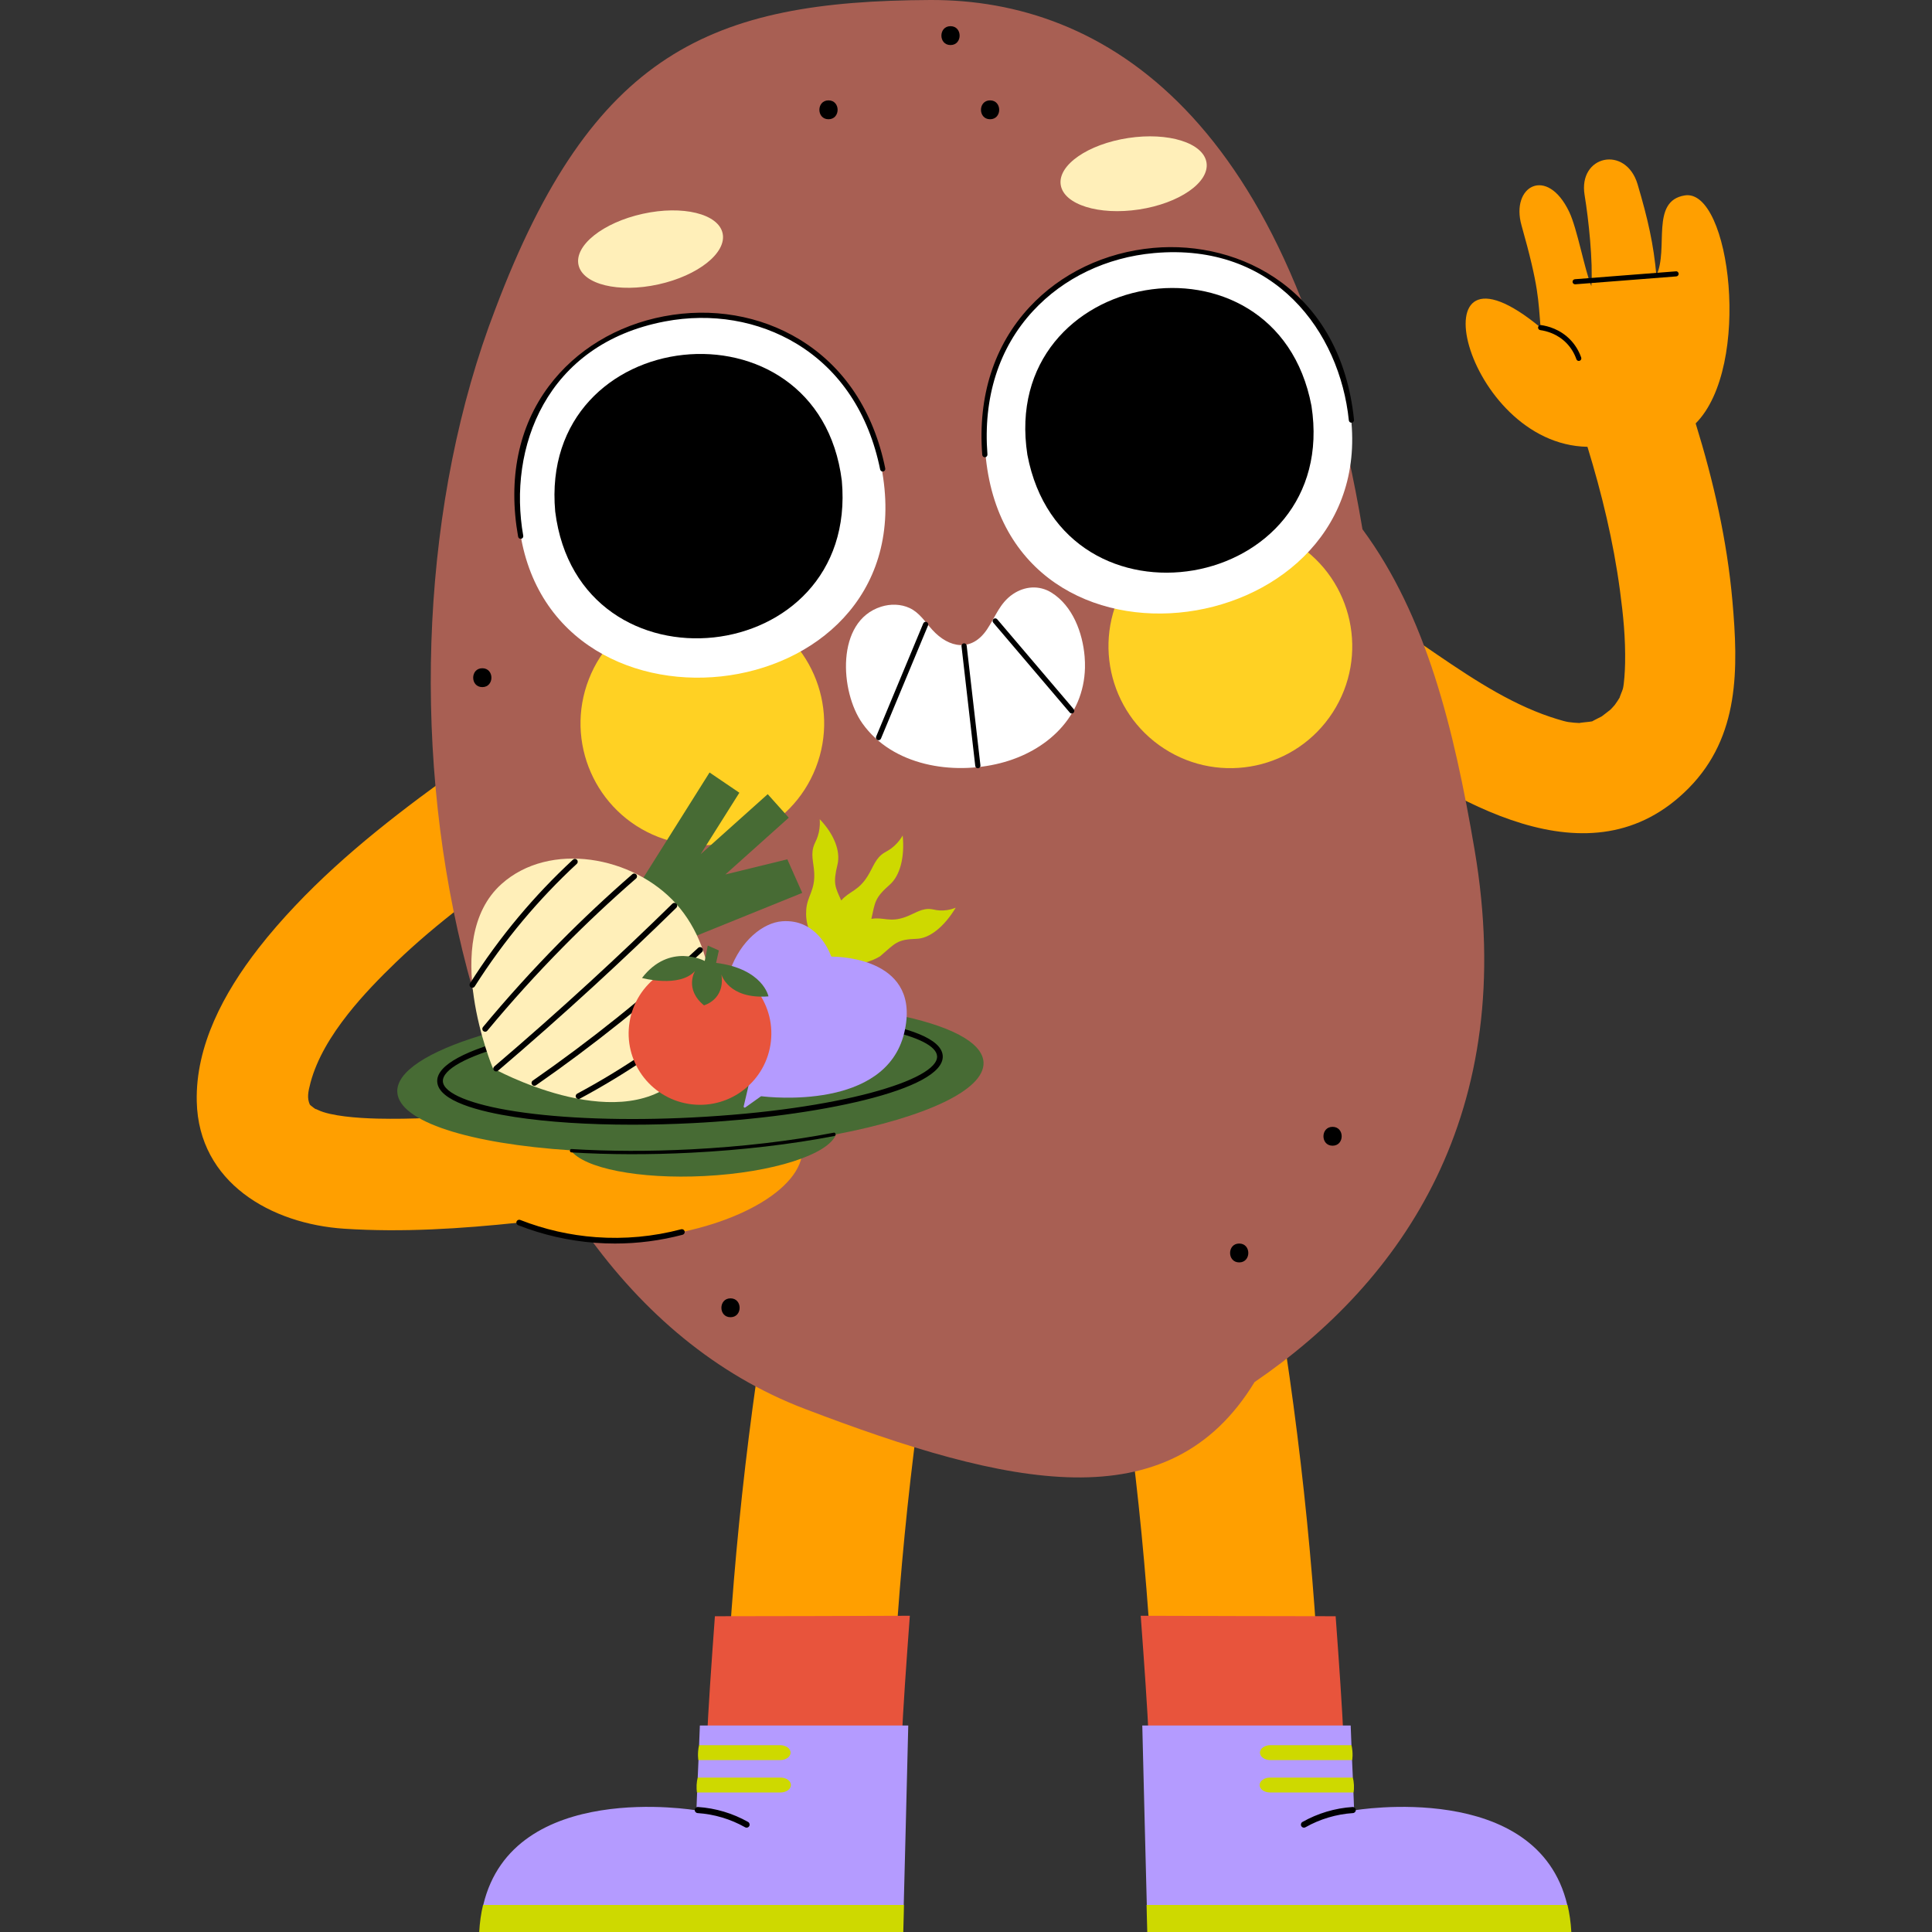 <?xml version="1.0" encoding="iso-8859-1"?>
<!-- Generator: Adobe Illustrator 28.0.0, SVG Export Plug-In . SVG Version: 6.00 Build 0)  -->
<svg xmlns="http://www.w3.org/2000/svg" xmlns:xlink="http://www.w3.org/1999/xlink" version="1.1" id="Layer_1" x="0px" y="0px" viewBox="0 0 512 512" style="enable-background:new 0 0 512 512;" xml:space="preserve">
<rect x="0" y="0" width="512" height="512" fill="#333333" stroke="none"/>
<g>
	<g>
		<g>
			<g>
				<g>
					<g>
						<g>
							<g>
								<path style="fill:#FF9F00;" d="M235.536,495.723h-44.151c-0.193-81.939,10.836-163.786,32.559-244.174          c2.349-8.694,16.287-13.622,27.163-11.411c12.076,2.455,17.759,11.454,15.423,20.098          C245.57,337.799,235.328,416.693,235.536,495.723z"/>
							</g>
						</g>
					</g>
				</g>
				<g>
					<g>
						<g>
							<g>
								<g>
									<g>
										<path style="fill:#E8543C;" d="M241.114,428.196c-1.968,26.787-2.947,41.093-2.877,67.941h-51.616            c-0.062-26.802,0.89-41.069,2.835-67.82C206.628,428.275,226.335,428.275,241.114,428.196z"/>
									</g>
								</g>
							</g>
						</g>
						<g>
							<g>
								<g>
									<g>
										<g>
											<path style="fill:#B49BFF;" d="M240.698,457.279l-0.649,26.159l-0.548,21.396l-11.205,5.118l-44.972-2.804l-46.991,3.426             l-8.263-5.74c7.91-33.397,56.486-25.073,56.486-25.073l0.182-4.734l2.175-1.948l-2.012-2.004l0.203-4.633l1.81-1.889             l-1.647-2.063l0.203-5.212H240.698z"/>
										</g>
									</g>
								</g>
								<g>
									<g>
										<g>
											<path style="fill:#CED900;" d="M209.514,464.466c0,1.091-1.24,1.976-2.769,1.976h-21.692             c-0.082-0.687-0.117-1.49-0.041-2.382c0.048-0.571,0.135-1.096,0.241-1.57c7.164,0,14.328,0,21.492,0             C208.275,462.49,209.514,463.375,209.514,464.466z"/>
										</g>
									</g>
								</g>
								<g>
									<g>
										<g>
											<path style="fill:#CED900;" d="M209.604,473.051c0,1.091-1.239,1.976-2.768,1.976h-22.142             c-0.078-0.571-0.123-1.244-0.084-1.997c0.038-0.74,0.15-1.398,0.284-1.955c7.314,0,14.628,0,21.942,0             C208.365,471.075,209.604,471.96,209.604,473.051z"/>
										</g>
									</g>
								</g>
								<g>
									<g>
										<g>
											<path style="fill:#CED900;" d="M239.56,504.834l-0.061,2.707L239.377,512h-112.38c0.142-2.577,0.487-4.965,1.015-7.166             H239.56z"/>
										</g>
									</g>
								</g>
							</g>
						</g>
						<g>
							<g>
								<g>
									<path d="M197.854,484.348c-0.133,0-0.27-0.034-0.395-0.104c-1.909-1.077-3.944-1.943-6.046-2.574           c-2.129-0.639-4.332-1.037-6.545-1.183c-0.446-0.03-0.782-0.414-0.752-0.859c0.028-0.446,0.423-0.776,0.857-0.754           c2.335,0.153,4.658,0.573,6.902,1.246c2.217,0.665,4.362,1.579,6.376,2.715c0.388,0.219,0.525,0.711,0.307,1.101           C198.409,484.199,198.136,484.348,197.854,484.348z"/>
								</g>
							</g>
						</g>
					</g>
				</g>
			</g>
			<g>
				<g>
					<g>
						<g>
							<g>
								<path style="fill:#FF9F00;" d="M306.698,495.117h44.151c0.193-81.939-10.836-163.786-32.559-244.174          c-2.349-8.694-16.288-13.622-27.164-11.411c-12.076,2.455-17.759,11.454-15.423,20.098          C296.664,337.194,306.906,416.088,306.698,495.117z"/>
							</g>
						</g>
					</g>
				</g>
				<g>
					<g>
						<g>
							<g>
								<g>
									<g>
										<path style="fill:#E8543C;" d="M302.302,428.196c1.968,26.787,2.947,41.093,2.877,67.941h51.616            c0.062-26.802-0.89-41.069-2.835-67.82C336.788,428.275,317.081,428.275,302.302,428.196z"/>
									</g>
								</g>
							</g>
						</g>
						<g>
							<g>
								<g>
									<g>
										<g>
											<path style="fill:#B49BFF;" d="M302.718,457.279l0.649,26.159l0.547,21.396l11.205,5.118l44.972-2.804l46.991,3.426             l8.263-5.74c-7.91-33.397-56.486-25.073-56.486-25.073l-0.182-4.734l-2.175-1.948l2.012-2.004l-0.203-4.633l-1.81-1.889             l1.647-2.063l-0.203-5.212H302.718z"/>
										</g>
									</g>
								</g>
								<g>
									<g>
										<g>
											<path style="fill:#CED900;" d="M333.902,464.466c0,1.091,1.239,1.976,2.768,1.976h21.692             c0.082-0.687,0.117-1.49,0.041-2.382c-0.048-0.571-0.135-1.096-0.241-1.57c-7.164,0-14.328,0-21.492,0             C335.141,462.49,333.902,463.375,333.902,464.466z"/>
										</g>
									</g>
								</g>
								<g>
									<g>
										<g>
											<path style="fill:#CED900;" d="M333.812,473.051c0,1.091,1.239,1.976,2.768,1.976h22.142             c0.078-0.571,0.123-1.244,0.084-1.997c-0.038-0.74-0.15-1.398-0.284-1.955c-7.314,0-14.628,0-21.942,0             C335.051,471.075,333.812,471.96,333.812,473.051z"/>
										</g>
									</g>
								</g>
								<g>
									<g>
										<g>
											<path style="fill:#CED900;" d="M303.856,504.834l0.061,2.707l0.122,4.459h112.38c-0.142-2.577-0.488-4.965-1.016-7.166             H303.856z"/>
										</g>
									</g>
								</g>
							</g>
						</g>
						<g>
							<g>
								<g>
									<path d="M345.562,484.348c0.133,0,0.27-0.034,0.395-0.104c1.909-1.077,3.944-1.943,6.046-2.574           c2.129-0.639,4.332-1.037,6.545-1.183c0.446-0.03,0.782-0.414,0.752-0.859c-0.028-0.446-0.422-0.776-0.858-0.754           c-2.335,0.153-4.658,0.573-6.902,1.246c-2.217,0.665-4.362,1.579-6.376,2.715c-0.388,0.219-0.525,0.711-0.307,1.101           C345.006,484.199,345.28,484.348,345.562,484.348z"/>
								</g>
							</g>
						</g>
					</g>
				</g>
			</g>
		</g>
		<g>
			<g>
				<path style="fill:#FF9F00;" d="M92.179,268.776c4.024-5.103,8.622-9.788,12.791-13.802c10.96-10.554,23.399-19.52,35.75-28.35      c15.572-11.132-2.359-34.819-17.918-23.696c-15.788,11.287-31.223,22.991-44.597,37.138c-3.284,3.473-6.602,7.242-9.721,11.253      l0.639,20.2L92.179,268.776z"/>
			</g>
			<g>
				<g>
					<path style="fill:#FF9F00;" d="M459.106,159.226c-1.415-16.001-5-31.691-9.737-47.014c14.996-15.038,9.188-62.379-2.89-60.424       c-9.193,1.488-4.181,14.064-7.52,21.218c-0.73-8.256-2.25-14.953-4.971-24.142c-3.091-10.44-15.811-7.759-14.05,2.854       c1.065,6.419,2.246,17.714,1.784,24.111c-1.855-4.576-3.724-15.183-5.858-19.661c-5.867-12.311-15.598-6.88-12.647,3.56       c4.68,16.555,4.395,19.627,5.06,27.087c-34.271-28.389-20.326,31.019,12.413,31.594c3.82,12.437,6.876,25.104,8.607,38.012       c0.908,6.767,1.486,12.687,1.371,19.293c-0.037,2.136-0.261,5.584-0.583,6.808c-0.131,0.497-0.906,2.264-0.87,2.362       c-0.398,0.655-0.822,1.294-1.271,1.915c-0.124,0.131-0.758,0.898-1.233,1.33c-0.262,0.238-1.674,1.271-2.241,1.727       c-0.639,0.311-1.733,0.88-1.903,0.967c-0.28,0.143-0.475,0.25-0.636,0.344c-0.187,0.021-0.413,0.053-0.732,0.11       c-0.374,0.067-2.708,0.252-2.569,0.336c-1.016-0.041-2.03-0.12-3.033-0.272c-1.211-0.184-4.472-1.208-6.827-2.089       c-11.091-4.146-21.38-11.292-31.852-18.472c-6.55-4.49-15.992-2.588-20.413,3.96c-4.483,6.642-2.61,15.908,3.96,20.412       c24.273,16.64,60.898,40.294,87.107,13.664C461.043,195.132,460.69,177.145,459.106,159.226z"/>
				</g>
				<g>
					<g>
						<line style="fill:#FFD123;" x1="417.417" y1="74.668" x2="444.187" y2="72.578"/>
						<path d="M417.417,75.342c-0.349,0-0.644-0.268-0.672-0.621c-0.029-0.371,0.248-0.696,0.62-0.725l26.77-2.09        c0.363-0.055,0.695,0.248,0.725,0.619c0.029,0.371-0.249,0.696-0.62,0.725l-26.77,2.09        C417.452,75.342,417.434,75.342,417.417,75.342z"/>
					</g>
					<g>
						<path d="M418.398,95.652c-0.279,0-0.54-0.175-0.637-0.453c-0.556-1.592-1.413-3.002-2.548-4.191        c-2.441-2.558-5.45-3.306-7.026-3.523c-0.369-0.051-0.626-0.392-0.576-0.761c0.051-0.368,0.395-0.623,0.76-0.575        c1.75,0.242,5.094,1.074,7.817,3.928c1.269,1.33,2.227,2.904,2.846,4.68c0.123,0.352-0.063,0.735-0.414,0.858        C418.546,95.639,418.472,95.652,418.398,95.652z"/>
					</g>
				</g>
			</g>
		</g>
	</g>
	<g>
		<path style="fill:#A85F53;" d="M390.768,225.123c-5.476-32.148-12.785-61.968-29.699-84.866    C342.665,30.655,292.316-0.195,246.525,0.001c-58,0.249-89.51,13.686-115.268,81.933c-38.661,100.401-11.95,255.579,82.02,291.429    c54.213,20.683,96.532,30.12,119.193-7.096h0C371.368,339.742,402.701,295.178,390.768,225.123z"/>
		<g>
			<path d="M251.896,6.938c-3.217,0-3.223,5,0,5C255.113,11.938,255.118,6.938,251.896,6.938z"/>
			<path d="M219.561,26.601c-3.217,0-3.223,5,0,5C222.779,31.601,222.784,26.601,219.561,26.601z"/>
			<path d="M262.383,26.601c-3.217,0-3.223,5,0,5C265.6,31.601,265.605,26.601,262.383,26.601z"/>
			<path d="M353.145,298.624c-3.217,0-3.223,5,0,5C356.362,303.624,356.368,298.624,353.145,298.624z"/>
			<path d="M193.593,344.076c-3.217,0-3.223,5,0,5C196.81,349.076,196.815,344.076,193.593,344.076z"/>
			<path d="M328.402,329.55c-3.217,0-3.223,5,0,5C331.619,334.55,331.624,329.55,328.402,329.55z"/>
			<path d="M127.816,177.091c-3.217,0-3.223,5,0,5C131.034,182.091,131.039,177.091,127.816,177.091z"/>
		</g>
	</g>
	<g>
		<g>
			<g>
				<g>
					
						<ellipse transform="matrix(0.364 -0.931 0.931 0.364 -60.172 295.314)" style="fill:#FFD123;" cx="186.246" cy="191.736" rx="32.292" ry="32.292"/>
				</g>
			</g>
			<g>
				<g>
					
						<ellipse transform="matrix(0.543 -0.84 0.84 0.543 5.15 352.078)" style="fill:#FFD123;" cx="325.987" cy="171.309" rx="32.292" ry="32.292"/>
				</g>
			</g>
		</g>
		<g>
			<g>
				<g>
					<g>
						<g>
							<path style="fill:#FFFFFF;" d="M137.365,137.007c5.154,63.531,105.971,52.611,96.678-10.439         C224.683,63.066,132.128,72.468,137.365,137.007z"/>
						</g>
					</g>
					<g>
						<g>
							<path d="M147.136,135.57c6.223,49.83,80.48,41.834,75.956-8.173C216.869,77.569,142.612,85.565,147.136,135.57z"/>
						</g>
					</g>
					<g>
						<g>
							<path d="M138.018,142.793c-0.341,0.016-0.649-0.223-0.711-0.569c-2.723-15.34,0.097-29.14,8.158-39.908         c7.143-9.543,17.966-16.109,30.476-18.488c12.695-2.414,25.461-0.24,35.94,6.123c11.778,7.151,19.634,18.971,22.72,34.183         c0.076,0.374-0.166,0.738-0.539,0.814c-0.374,0.076-0.738-0.166-0.814-0.539c-3.007-14.824-10.644-26.331-22.083-33.277         c-10.186-6.185-22.604-8.297-34.966-5.946c-31.646,6.018-41.639,33.661-37.531,56.798c0.066,0.375-0.184,0.734-0.56,0.8         C138.077,142.788,138.048,142.791,138.018,142.793z"/>
						</g>
					</g>
				</g>
			</g>
			<g>
				<g>
					<g>
						<g>
							<path style="fill:#FFFFFF;" d="M357.345,106.263c12.026,62.595-87.688,79.824-95.905,16.625         C253.157,59.175,345.088,42.459,357.345,106.263z"/>
						</g>
					</g>
					<g>
						<g>
							<path d="M347.554,107.56c7.677,49.627-65.927,62.296-75.286,12.965C264.591,70.899,338.196,58.231,347.554,107.56z"/>
						</g>
					</g>
					<g>
						<g>
							<path d="M261.025,121.177c-0.372,0.017-0.692-0.263-0.721-0.636c-1.202-15.475,3.113-28.996,12.478-39.103         c8.333-8.992,20.012-14.582,32.886-15.741c23.139-2.079,49.653,11.288,53.162,45.567c0.038,0.379-0.238,0.718-0.617,0.757         c-0.386,0.032-0.718-0.237-0.757-0.617c-2.393-23.376-19.614-47.23-51.664-44.332c-12.533,1.128-23.896,6.564-31.997,15.305         c-9.097,9.816-13.286,22.976-12.114,38.057c0.029,0.38-0.255,0.712-0.635,0.742         C261.039,121.176,261.032,121.177,261.025,121.177z"/>
						</g>
					</g>
				</g>
			</g>
		</g>
		<g>
			<g>
				<g>
					<g>
						<g>
							<path style="fill:#FFFFFF;" d="M287.527,177.013c-0.329,12.893-9.973,22.062-22.457,25.234         c-12.628,3.209-28.509,0.714-36.518-10.531c-5.935-8.333-7.153-27.113,4.962-30.938c2.452-0.774,5.201-0.736,7.551,0.361         c2.588,1.207,4.136,3.703,5.995,5.756c4.46,4.929,10.454,5.91,14.489-0.066c2.254-3.34,3.367-6.987,6.857-9.366         c3.126-2.131,6.985-2.448,10.248-0.411c5.627,3.512,8.247,10.62,8.782,16.922         C287.522,175.008,287.552,176.022,287.527,177.013z"/>
						</g>
					</g>
				</g>
			</g>
			<g>
				<g>
					<g>
						<path d="M259.171,203.6c-0.359,0.017-0.676-0.248-0.717-0.611l-3.646-31.738c-0.044-0.379,0.228-0.721,0.607-0.764        c0.378-0.048,0.721,0.228,0.764,0.607l3.646,31.738c0.044,0.379-0.228,0.721-0.607,0.764        C259.203,203.598,259.188,203.6,259.171,203.6z"/>
					</g>
				</g>
				<g>
					<g>
						<path d="M232.859,196.158c-0.098,0.005-0.199-0.012-0.297-0.052c-0.351-0.146-0.519-0.55-0.372-0.902l12.481-29.992        c0.145-0.352,0.55-0.52,0.903-0.372c0.352,0.147,0.519,0.55,0.372,0.902l-12.481,29.992        C233.359,195.989,233.117,196.146,232.859,196.158z"/>
					</g>
				</g>
				<g>
					<g>
						<path d="M284.053,189.074c-0.206,0.009-0.415-0.073-0.558-0.242l-20.273-23.83c-0.247-0.29-0.212-0.726,0.078-0.973        c0.291-0.247,0.727-0.211,0.973,0.079l20.273,23.83c0.247,0.29,0.212,0.726-0.078,0.973        C284.346,189.013,284.2,189.067,284.053,189.074z"/>
					</g>
				</g>
			</g>
		</g>
		<g>
			<g>
				<g>
					
						<ellipse transform="matrix(0.977 -0.215 0.215 0.977 -10.16 38.558)" style="fill:#FFEFB9;" cx="172.333" cy="66.026" rx="19.542" ry="9.576"/>
				</g>
			</g>
			<g>
				<g>
					<path style="fill:#FFEFB9;" d="M319.741,43.108c0.795,5.228-7.211,10.782-17.881,12.405c-10.67,1.622-19.965-1.301-20.76-6.53       c-0.795-5.229,7.211-10.782,17.881-12.405C309.652,34.956,318.946,37.879,319.741,43.108z"/>
				</g>
			</g>
		</g>
	</g>
	<g>
		<g>
			<g>
				<path style="fill:#FF9F00;" d="M212.58,303.629c-1.26-10.583-21.182-16.913-44.497-14.137      c-4.762,0.567-9.291,1.475-13.482,2.643c-0.259,0.021-0.511,0.024-0.776,0.057c-17.788,2.196-35.829,4.672-53.795,4.254      c-5.429-0.126-12.382-0.693-15.676-2.254c-0.72-0.376-0.892-0.416-0.533-0.133c-0.512-0.344-1.018-0.697-1.482-1.104      c-0.101-0.1-0.165-0.162-0.235-0.23c-0.751-1.691-0.503-3.25,0.194-5.849c1.693-6.316,5.438-12.463,9.883-18.099l-23.695-17.455      c-9.222,11.863-16.695,25.852-16.344,40.629c0.51,21.478,19.732,32.409,39.072,33.673c15.476,1.011,30.966,0,46.379-1.625      c8.246,3.861,21.033,5.488,35.054,3.819C195.961,325.042,213.84,314.212,212.58,303.629z"/>
			</g>
			<g>
				<path d="M162.984,329.55c-1.726,0-3.454-0.064-5.182-0.191c-7.024-0.518-13.916-2.087-20.485-4.662      c-0.386-0.152-0.576-0.587-0.425-0.973c0.151-0.386,0.586-0.577,0.973-0.425c6.428,2.52,13.173,4.055,20.047,4.562      c7.608,0.563,15.213-0.142,22.604-2.091c0.4-0.106,0.812,0.134,0.918,0.535c0.106,0.401-0.133,0.812-0.534,0.918      C175.027,328.772,169.021,329.55,162.984,329.55z"/>
			</g>
		</g>
		<g>
			<g>
				<g>
					<g>
						<g>
							<path style="fill:#476B34;" d="M260.644,281.516c-0.548-10.786-35.77-17.763-78.67-15.583         c-42.9,2.179-77.234,12.69-76.686,23.476c0.399,7.859,19.211,13.695,45.985,15.441c3.411,4.731,18.054,7.693,35.418,6.811         c18.132-0.921,32.885-5.712,34.862-11.039C245.216,296.075,261.017,288.86,260.644,281.516z"/>
						</g>
					</g>
					<g>
						<g>
							<path d="M183.189,305.478c13.343-0.678,26.462-2.21,37.94-4.432c0.206-0.04,0.343-0.27,0.306-0.513         c-0.037-0.244-0.239-0.412-0.442-0.368c-11.448,2.216-24.536,3.745-37.849,4.421c-11.016,0.56-21.685,0.532-31.711-0.082         c-0.204-0.005-0.386,0.176-0.394,0.423c-0.007,0.246,0.157,0.456,0.367,0.469         C161.456,306.011,172.149,306.039,183.189,305.478z"/>
						</g>
					</g>
				</g>
				<g>
					<path d="M167.549,298.056c-11.651,0-22.375-0.692-31.153-2.041c-9.219-1.416-20.263-4.191-20.526-9.367       c-0.458-9.01,33.326-16.125,66.252-17.798c32.925-1.669,67.258,1.983,67.715,10.992c0.458,9.01-33.326,16.125-66.252,17.798       C178.116,297.918,172.74,298.056,167.549,298.056z M198.419,269.926c-5.116,0-10.535,0.135-16.221,0.423       c-39.171,1.991-65.145,9.995-64.829,16.222c0.16,3.156,7.358,6.132,19.254,7.959c12.593,1.933,29.243,2.506,46.885,1.609       c39.171-1.991,65.145-9.995,64.829-16.222C248.067,274.595,228.549,269.926,198.419,269.926z"/>
				</g>
			</g>
			<g>
				<g>
					<g>
						<polygon style="fill:#476B34;" points="159.889,249.476 188.039,204.718 195.94,210.082 185.666,226.391 203.451,210.464         209.033,216.696 192.234,231.741 208.647,227.729 212.603,236.626 165.47,255.709       "/>
					</g>
					<g>
						<path style="fill:#FFEFB9;" d="M179.42,286.212c-16.533,14.806-48.801-3.118-48.801-3.118s-14.246-34.016,2.287-48.822        c12.743-11.412,34.907-7.451,46.319,5.293C190.637,252.308,192.163,274.8,179.42,286.212z"/>
					</g>
					<g>
						<g>
							<path d="M131.488,283.942c-0.213,0-0.423-0.09-0.572-0.264c-0.269-0.315-0.231-0.789,0.084-1.058         c8.591-7.325,17.155-14.903,25.454-22.522c7.318-6.719,14.633-13.656,21.741-20.619c0.296-0.288,0.771-0.285,1.062,0.012         c0.29,0.296,0.286,0.771-0.011,1.062c-7.119,6.974-14.446,13.922-21.776,20.652c-8.313,7.632-16.891,15.22-25.496,22.557         C131.833,283.884,131.66,283.942,131.488,283.942z"/>
						</g>
						<g>
							<path d="M128.567,273.419c-0.169,0-0.339-0.057-0.479-0.173c-0.319-0.265-0.364-0.738-0.099-1.057         c6.381-7.696,13.176-15.204,20.195-22.315c6.2-6.281,12.725-12.404,19.394-18.198c0.312-0.273,0.787-0.24,1.059,0.074         c0.272,0.314,0.239,0.788-0.075,1.06c-6.639,5.768-13.136,11.865-19.309,18.119c-6.989,7.081-13.755,14.556-20.108,22.218         C128.997,273.326,128.783,273.419,128.567,273.419z"/>
						</g>
						<g>
							<path d="M125.176,261.765c-0.138,0-0.277-0.037-0.401-0.116c-0.351-0.222-0.455-0.686-0.232-1.036         c3.884-6.129,8.214-12.058,12.87-17.622c4.466-5.337,9.321-10.443,14.431-15.176c0.304-0.282,0.779-0.264,1.061,0.04         c0.282,0.304,0.264,0.779-0.04,1.061c-5.063,4.691-9.874,9.751-14.3,15.039c-4.614,5.514-8.905,11.388-12.753,17.461         C125.668,261.642,125.424,261.765,125.176,261.765z"/>
						</g>
						<g>
							<path d="M141.612,287.745c-0.238,0-0.471-0.113-0.617-0.323c-0.237-0.34-0.152-0.809,0.188-1.045         c7.574-5.262,15.065-10.855,22.267-16.625c7.372-5.909,14.631-12.154,21.573-18.562c0.304-0.283,0.779-0.263,1.061,0.042         c0.281,0.305,0.262,0.78-0.042,1.061c-6.968,6.433-14.253,12.701-21.652,18.631c-7.228,5.792-14.747,11.406-22.349,16.688         C141.909,287.702,141.76,287.745,141.612,287.745z"/>
						</g>
						<g>
							<path d="M153.318,291.241c-0.267,0-0.527-0.144-0.662-0.396c-0.197-0.365-0.059-0.82,0.306-1.017         c5.988-3.214,11.876-6.778,17.502-10.592c5.572-3.777,11.017-7.891,16.185-12.225c0.318-0.268,0.792-0.226,1.058,0.092         c0.266,0.318,0.225,0.792-0.093,1.058c-5.207,4.368-10.693,8.513-16.307,12.319c-5.668,3.843-11.602,7.433-17.634,10.673         C153.559,291.213,153.438,291.241,153.318,291.241z"/>
						</g>
					</g>
				</g>
				<g>
					<path style="fill:#CED900;" d="M250.001,241.283c-1.417,0.071-2.321-0.205-3.001-0.32c-2.599-0.439-4.386,1.062-6.973,2.025       c-4.231,1.574-5.899-0.037-9.101,0.52c0.991-4.462,0.86-5.538,4.876-9.066c2.721-2.391,3.993-7.284,3.42-13.025       c-0.423,0.72-1.126,1.758-2.211,2.748c-1.105,1.008-2.004,1.416-2.624,1.79c-2.37,1.431-2.914,3.738-4.431,6.19       c-2.468,3.989-4.779,3.953-7.027,6.483c-1.598-3.572-2.215-4.46-0.989-9.497c0.868-3.569-0.911-8.083-4.709-12.039       c0.067,0.818,0.086,2.056-0.24,3.507c-0.331,1.477-0.839,2.368-1.136,3.053c-1.133,2.618-0.248,4.71-0.085,7.544       c0.278,4.813-1.848,6.201-2.111,9.902c-0.214,2.999,0.383,7.545,6.273,12.932c0.001-0.005,0.005-0.014,0.005-0.019       c0.001,0.006,0.002,0.012,0.003,0.018c-0.007,0.013-0.013,0.024-0.02,0.037c0.471-0.069,1.195-0.137,2.055-0.047       c1.51,0.158,2.487,0.701,2.995,0.924c3.267,1.433,7.937-1.246,8.354-1.599c3.95-3.339,4.265-4.394,9.608-4.551       c3.433-0.101,7.31-3.207,10.344-8.245C252.532,240.847,251.392,241.214,250.001,241.283z"/>
					<g>
						<path style="fill:#B49BFF;" d="M207.301,244.146c9.018-0.655,12.439,7.831,12.929,9.192c0.039,0.109,0.142,0.181,0.258,0.181        c2.29,0.005,23.904,0.575,19.128,20.276c-4.965,20.482-35.782,16.977-37.807,16.724c-0.068-0.009-0.136,0.009-0.192,0.049        l-4.106,2.918c-0.206,0.147-0.485-0.04-0.427-0.287l1.29-5.51c0.016-0.069,0.004-0.143-0.032-0.204        C183.79,263.332,197.069,244.889,207.301,244.146z"/>
					</g>
				</g>
				<g>
					<g>
						<g>
							<path style="fill:#E8543C;" d="M204.166,276.925c-1.683,10.306-11.402,17.297-21.709,15.614         c-10.306-1.683-17.297-11.402-15.614-21.709c1.683-10.306,11.402-17.297,21.709-15.614         C198.859,256.899,205.849,266.618,204.166,276.925z"/>
						</g>
					</g>
					<g>
						<g>
							<path style="fill:#476B34;" d="M189.776,255.172c12.448,1.58,13.875,8.881,13.875,8.881         c-10.677,0.806-12.475-5.821-12.475-5.821c1.048,6.705-4.615,8.191-4.615,8.191c-5.286-4.331-2.367-9.1-2.367-9.1         c-4.152,4.562-14.056,1.852-14.056,1.852c7.317-9.509,16.622-4.509,16.622-4.509l0.806-4.087l2.941,1.298L189.776,255.172z"/>
						</g>
					</g>
				</g>
			</g>
		</g>
	</g>
</g>
<g>
</g>
<g>
</g>
<g>
</g>
<g>
</g>
<g>
</g>
<g>
</g>
<g>
</g>
<g>
</g>
<g>
</g>
<g>
</g>
<g>
</g>
<g>
</g>
<g>
</g>
<g>
</g>
<g>
</g>
</svg>
